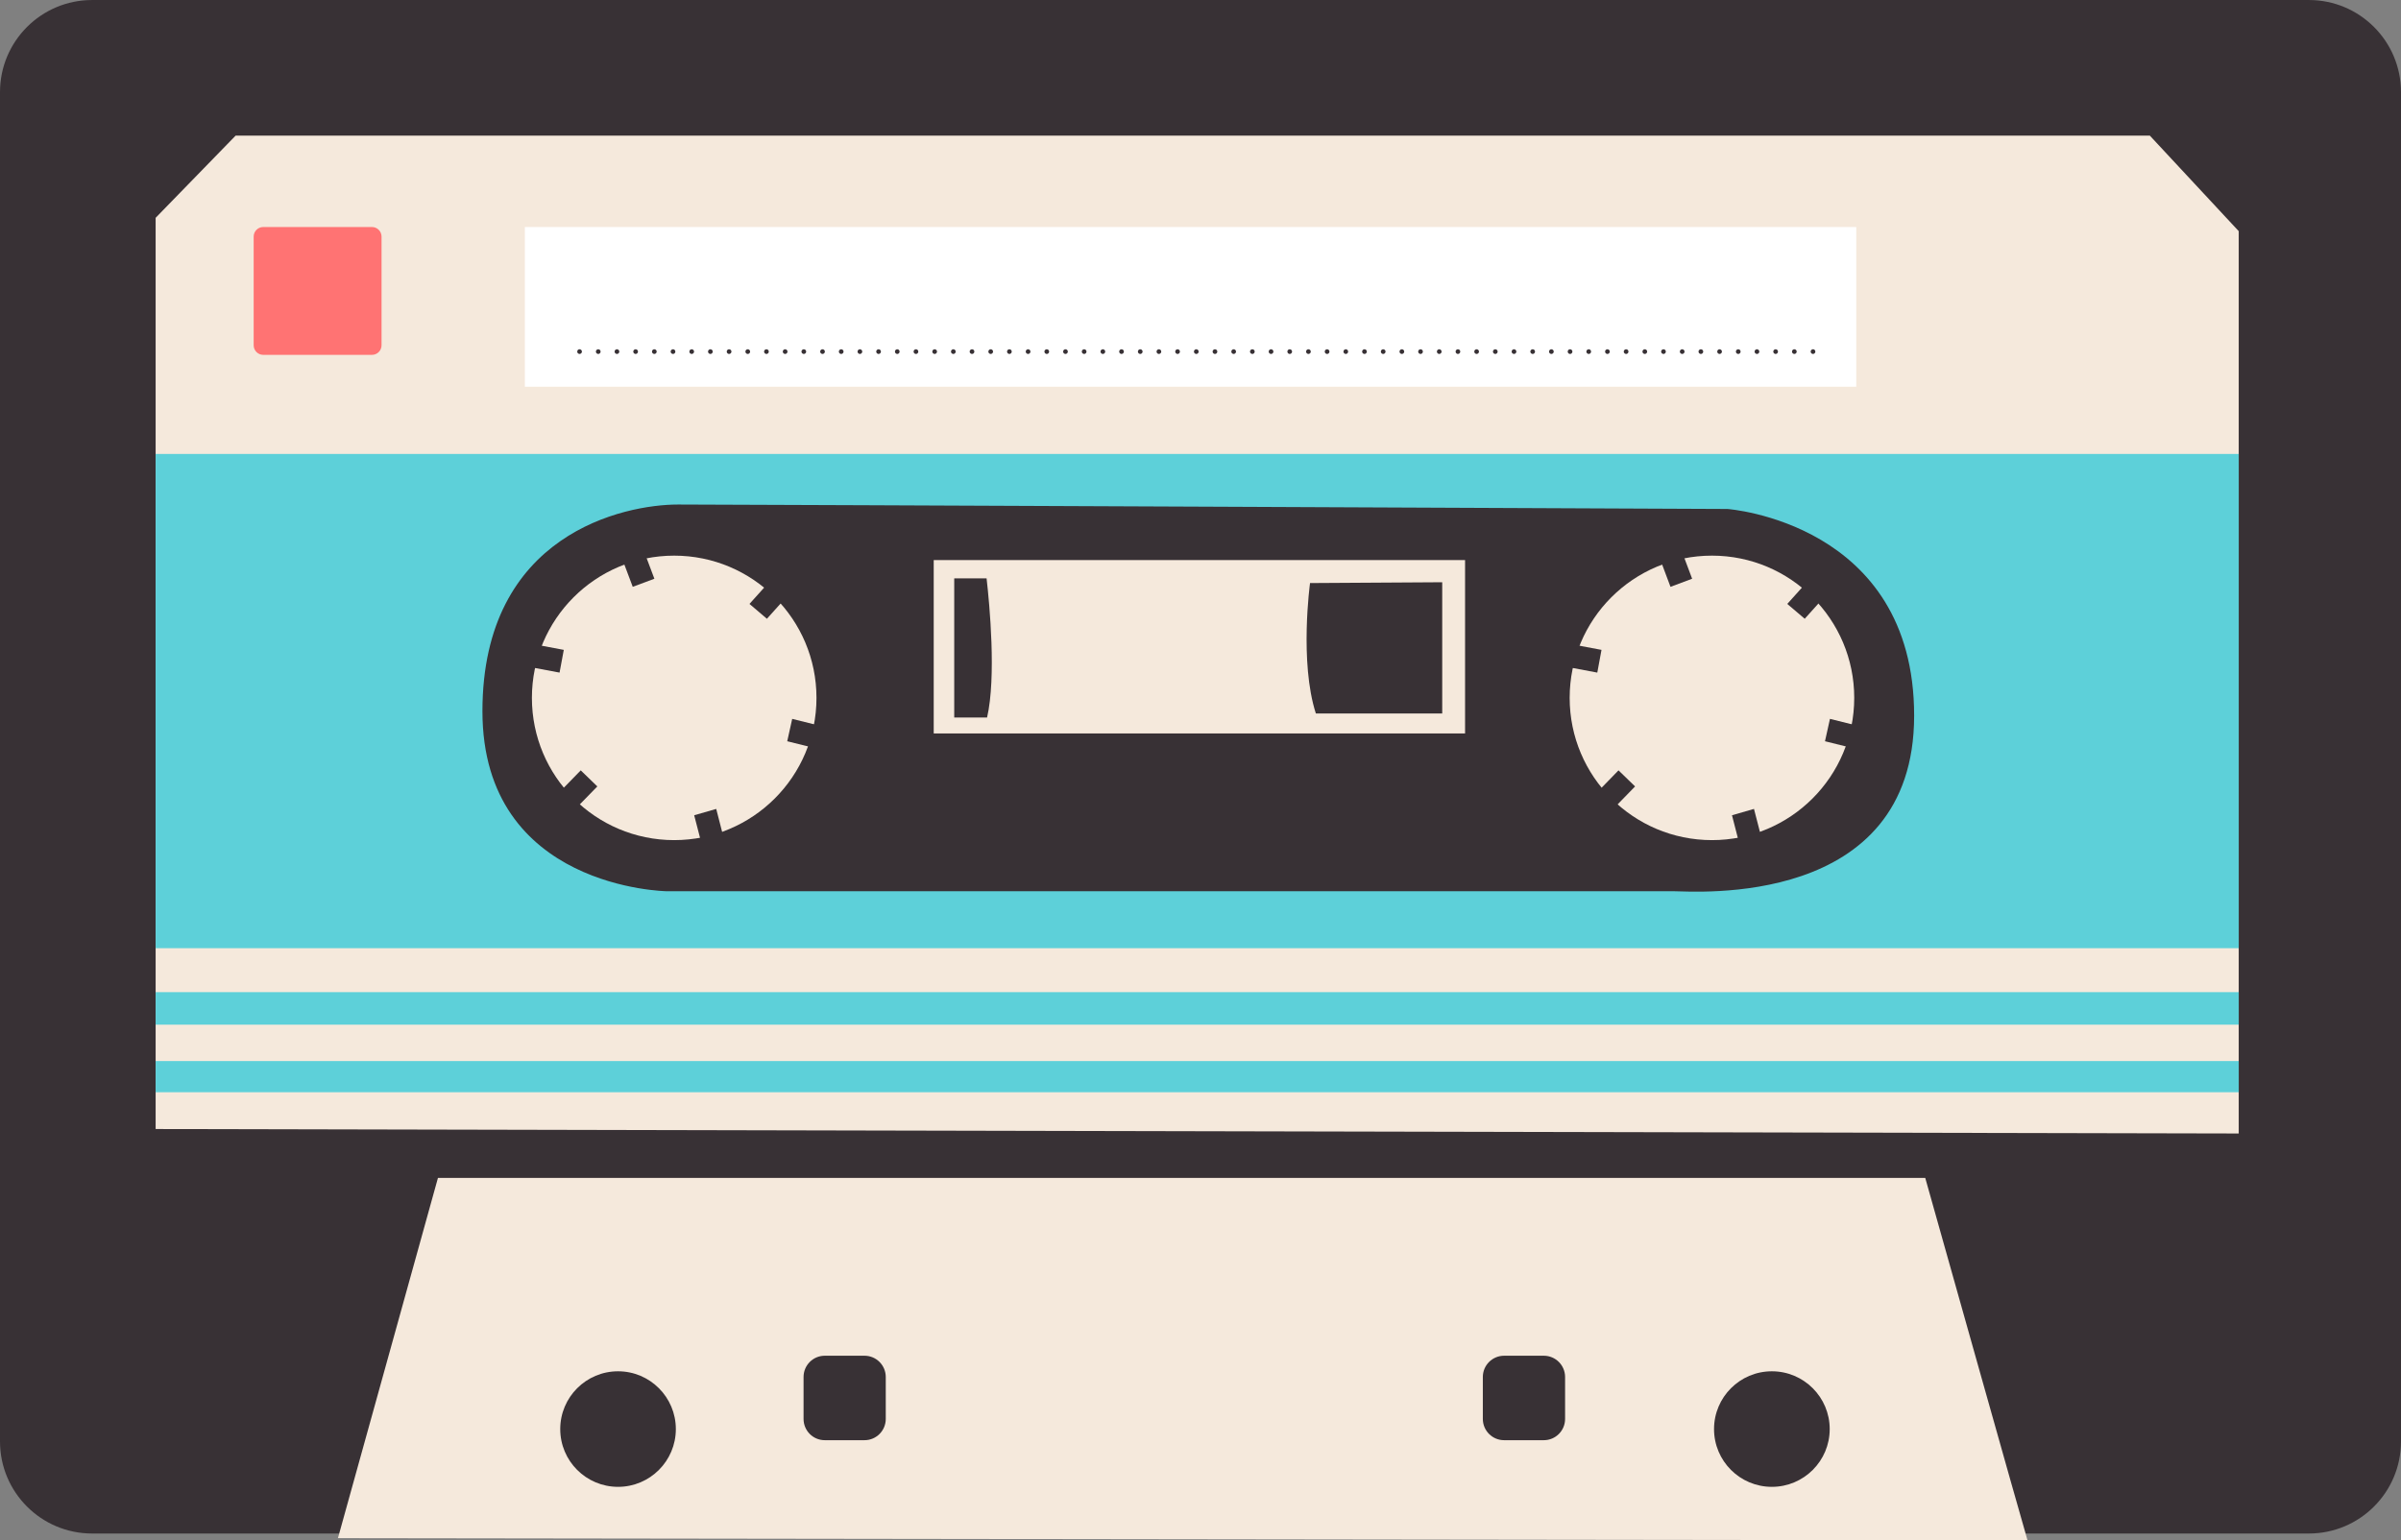 <svg version="1.1" id="Layer_1" xmlns="http://www.w3.org/2000/svg" xmlns:xlink="http://www.w3.org/1999/xlink" x="0px" y="0px" enable-background="new 0 0 1200 1200" xml:space="preserve" viewBox="50 247.03 1100 705.95">
<rect x="50" y="247.03" width="1100" height="705.95" fill="#808080" stroke="none"/>
<g>
	<g>
		<g>
			<path fill="#383135" d="M50,907.609c0,23.315,18.895,42.211,42.205,42.211h1015.589c23.311-0.001,42.206-18.896,42.206-42.211     V289.253c0-23.311-18.895-42.216-42.206-42.216H92.205c-23.31,0-42.205,18.905-42.205,42.216V907.609z"/>
		</g>
		<g>
			<polygon fill="#F5E9DC" points="1075.653,766.491 1075.653,352.97 1034.927,309.18 157.955,309.18 121.303,346.853      121.303,764.448    "/>
		</g>
		<g>
			<rect x="121.303" y="455.067" fill="#5DD0D9" width="954.35" height="226.503"/>
		</g>
		<g>
			<rect x="121.303" y="701.716" fill="#5DD0D9" width="954.35" height="14.907"/>
		</g>
		<g>
			<rect x="121.303" y="733.296" fill="#5DD0D9" width="954.35" height="14.284"/>
		</g>
		<g>
			<path fill="#F5E9DC" d="M978.902,952.963c-1.022-3.113-46.866-166.109-46.866-166.109H250.643L204.82,951.941L978.902,952.963z"/>
		</g>
		<g>
			<g>
				<path fill="#383135" d="M835.273,901.959c0-14.624,11.863-26.486,26.491-26.486c14.64,0,26.502,11.862,26.502,26.486      c0,14.618-11.862,26.47-26.502,26.47C847.136,928.429,835.273,916.577,835.273,901.959z"/>
			</g>
			<g>
				<path fill="#383135" d="M306.669,901.959c0-14.624,11.862-26.486,26.491-26.486c14.607,0,26.47,11.862,26.47,26.486      c0,14.618-11.863,26.47-26.47,26.47C318.531,928.429,306.669,916.577,306.669,901.959z"/>
			</g>
			<g>
				<path fill="#383135" d="M729.35,897.299c0,5.394,4.362,9.751,9.746,9.751h18.193c5.383,0,9.745-4.357,9.745-9.751v-19.215      c0-5.373-4.362-9.74-9.745-9.74h-18.193c-5.384,0-9.746,4.367-9.746,9.74V897.299z"/>
			</g>
			<g>
				<path fill="#383135" d="M418.145,897.299c0,5.394,4.34,9.751,9.724,9.751h18.214c5.361,0,9.723-4.357,9.723-9.751v-19.215      c0-5.373-4.362-9.74-9.723-9.74h-18.214c-5.384,0-9.724,4.367-9.724,9.74V897.299z"/>
			</g>
		</g>
		<g>
			<path fill="#383135" d="M841.401,480.288c0,0,85.549,6.097,85.549,94.71c0,88.624-100.837,80.474-110.008,80.474     c-9.15,0-461.387,0-461.387,0s-84.528-1.021-84.528-82.496c0-81.484,65.175-94.731,89.613-94.731     C385.089,478.245,841.401,480.288,841.401,480.288z"/>
		</g>
		<g>
			<rect x="477.778" y="503.706" fill="#F5E9DC" width="243.434" height="79.452"/>
		</g>
		<g>
			<path fill="#383135" d="M650.184,514.237c0,0-4.947,36.174,2.67,59.782h57.888v-60.154L650.184,514.237z"/>
		</g>
		<g>
			<path fill="#383135" d="M487.172,575.87v-63.782h14.821c1.362,11.937,4.511,45.152,0.223,63.782H487.172z"/>
		</g>
		<g>
			<g>
				<path fill="#F5E9DC" d="M293.689,566.859c0-36.003,29.183-65.186,65.175-65.186c36.014,0,65.197,29.183,65.197,65.186      s-29.183,65.186-65.197,65.186C322.872,632.044,293.689,602.861,293.689,566.859z"/>
			</g>
			<g>
				<g>
					<polygon fill="#383135" points="339.884,515.962 349.8,512.259 345.416,500.609 335.501,504.311      "/>
				</g>
				<g>
					<polygon fill="#383135" points="306.361,555.272 308.297,544.857 296.136,542.58 294.189,552.986      "/>
				</g>
				<g>
					<polygon fill="#383135" points="323.659,607.436 316.063,600.075 307.392,608.969 314.967,616.352      "/>
				</g>
				<g>
					<polygon fill="#383135" points="378.131,617.745 368.035,620.65 371.141,632.629 381.218,629.747      "/>
				</g>
				<g>
					<polygon fill="#383135" points="412.943,576.476 410.666,586.732 422.677,589.723 424.976,579.477      "/>
				</g>
				<g>
					<polygon fill="#383135" points="409.634,521.387 401.645,514.589 393.367,523.803 401.357,530.601      "/>
				</g>
			</g>
		</g>
		<g>
			<g>
				<path fill="#F5E9DC" d="M769.13,566.859c0-36.003,29.183-65.186,65.197-65.186c35.992,0,65.175,29.183,65.175,65.186      s-29.183,65.186-65.175,65.186C798.313,632.044,769.13,602.861,769.13,566.859z"/>
			</g>
			<g>
				<g>
					<polygon fill="#383135" points="815.325,515.962 825.241,512.259 820.868,500.609 810.953,504.311      "/>
				</g>
				<g>
					<polygon fill="#383135" points="781.79,555.272 783.716,544.857 771.566,542.58 769.63,552.986      "/>
				</g>
				<g>
					<polygon fill="#383135" points="799.101,607.436 791.504,600.075 782.855,608.969 790.43,616.352      "/>
				</g>
				<g>
					<polygon fill="#383135" points="853.573,617.745 843.498,620.65 846.583,632.629 856.679,629.747      "/>
				</g>
				<g>
					<polygon fill="#383135" points="888.384,576.476 886.107,586.732 898.14,589.723 900.428,579.477      "/>
				</g>
				<g>
					<polygon fill="#383135" points="885.096,521.387 877.106,514.589 868.829,523.803 876.819,530.601      "/>
				</g>
			</g>
		</g>
		<g>
			<rect x="290.458" y="351.072" fill="#FFFFFF" width="609.97" height="73.193"/>
		</g>
		<g>
			<g>
				<path fill="#383135" d="M315.527,409.246c-0.28,0-0.56-0.128-0.776-0.323c-0.086-0.107-0.172-0.216-0.215-0.344      c-0.065-0.129-0.086-0.281-0.086-0.41c0-0.15,0.021-0.28,0.086-0.409c0.042-0.129,0.128-0.258,0.215-0.366      c0.303-0.28,0.776-0.387,1.184-0.216c0.13,0.043,0.259,0.129,0.345,0.216c0.107,0.108,0.173,0.237,0.238,0.366      c0.065,0.129,0.086,0.259,0.086,0.409c0,0.129-0.021,0.281-0.086,0.41c-0.065,0.128-0.13,0.237-0.238,0.344      c-0.086,0.108-0.215,0.172-0.345,0.238C315.807,409.204,315.655,409.246,315.527,409.246z"/>
			</g>
			<g>
				<path fill="#383135" d="M870.986,408.169c0-0.603,0.475-1.077,1.077-1.077l0,0c0.583,0,1.077,0.474,1.077,1.077l0,0      c0,0.582-0.494,1.077-1.077,1.077l0,0C871.462,409.246,870.986,408.751,870.986,408.169z M862.414,408.169      c0-0.603,0.494-1.077,1.077-1.077l0,0c0.602,0,1.077,0.474,1.077,1.077l0,0c0,0.582-0.475,1.077-1.077,1.077l0,0      C862.908,409.246,862.414,408.751,862.414,408.169z M853.86,408.169c0-0.603,0.475-1.077,1.077-1.077l0,0      c0.583,0,1.077,0.474,1.077,1.077l0,0c0,0.582-0.494,1.077-1.077,1.077l0,0C854.335,409.246,853.86,408.751,853.86,408.169z       M845.287,408.169c0-0.603,0.473-1.077,1.077-1.077l0,0c0.604,0,1.077,0.474,1.077,1.077l0,0c0,0.582-0.473,1.077-1.077,1.077      l0,0C845.761,409.246,845.287,408.751,845.287,408.169z M836.736,408.169c0-0.603,0.473-1.077,1.077-1.077l0,0      c0.581,0,1.077,0.474,1.077,1.077l0,0c0,0.582-0.496,1.077-1.077,1.077l0,0C837.209,409.246,836.736,408.751,836.736,408.169z       M828.161,408.169c0-0.603,0.496-1.077,1.077-1.077l0,0c0.604,0,1.077,0.474,1.077,1.077l0,0c0,0.582-0.473,1.077-1.077,1.077      l0,0C828.658,409.246,828.161,408.751,828.161,408.169z M819.609,408.169c0-0.603,0.473-1.077,1.077-1.077l0,0      c0.581,0,1.077,0.474,1.077,1.077l0,0c0,0.582-0.496,1.077-1.077,1.077l0,0C820.083,409.246,819.609,408.751,819.609,408.169z       M811.035,408.169c0-0.603,0.496-1.077,1.077-1.077l0,0c0.604,0,1.077,0.474,1.077,1.077l0,0c0,0.582-0.473,1.077-1.077,1.077      l0,0C811.531,409.246,811.035,408.751,811.035,408.169z M802.483,408.169c0-0.603,0.473-1.077,1.077-1.077l0,0      c0.583,0,1.077,0.474,1.077,1.077l0,0c0,0.582-0.494,1.077-1.077,1.077l0,0C802.957,409.246,802.483,408.751,802.483,408.169z       M793.911,408.169c0-0.603,0.494-1.077,1.077-1.077l0,0c0.602,0,1.077,0.474,1.077,1.077l0,0c0,0.582-0.475,1.077-1.077,1.077      l0,0C794.405,409.246,793.911,408.751,793.911,408.169z M785.357,408.169c0-0.603,0.475-1.077,1.077-1.077l0,0      c0.583,0,1.077,0.474,1.077,1.077l0,0c0,0.582-0.494,1.077-1.077,1.077l0,0C785.832,409.246,785.357,408.751,785.357,408.169z       M776.784,408.169c0-0.603,0.494-1.077,1.098-1.077l0,0c0.581,0,1.056,0.474,1.056,1.077l0,0c0,0.582-0.475,1.077-1.056,1.077      l0,0C777.279,409.246,776.784,408.751,776.784,408.169z M768.231,408.169c0-0.603,0.475-1.077,1.077-1.077l0,0      c0.604,0,1.077,0.474,1.077,1.077l0,0c0,0.582-0.473,1.077-1.077,1.077l0,0C768.706,409.246,768.231,408.751,768.231,408.169z       M759.679,408.169c0-0.603,0.473-1.077,1.077-1.077l0,0c0.583,0,1.077,0.474,1.077,1.077l0,0c0,0.582-0.494,1.077-1.077,1.077      l0,0C760.152,409.246,759.679,408.751,759.679,408.169z M751.106,408.169c0-0.603,0.494-1.077,1.077-1.077l0,0      c0.602,0,1.077,0.474,1.077,1.077l0,0c0,0.582-0.475,1.077-1.077,1.077l0,0C751.601,409.246,751.106,408.751,751.106,408.169z       M742.553,408.169c0-0.603,0.475-1.077,1.077-1.077l0,0c0.583,0,1.077,0.474,1.077,1.077l0,0c0,0.582-0.494,1.077-1.077,1.077      l0,0C743.028,409.246,742.553,408.751,742.553,408.169z M733.98,408.169c0-0.603,0.494-1.077,1.077-1.077l0,0      c0.604,0,1.077,0.474,1.077,1.077l0,0c0,0.582-0.473,1.077-1.077,1.077l0,0C734.474,409.246,733.98,408.751,733.98,408.169z       M725.429,408.169c0-0.603,0.473-1.077,1.077-1.077l0,0c0.581,0,1.077,0.474,1.077,1.077l0,0c0,0.582-0.496,1.077-1.077,1.077      l0,0C725.902,409.246,725.429,408.751,725.429,408.169z M716.875,408.169c0-0.603,0.475-1.077,1.056-1.077l0,0      c0.604,0,1.077,0.474,1.077,1.077l0,0c0,0.582-0.473,1.077-1.077,1.077l0,0C717.35,409.246,716.875,408.751,716.875,408.169z       M708.302,408.169c0-0.603,0.473-1.077,1.077-1.077l0,0c0.581,0,1.077,0.474,1.077,1.077l0,0c0,0.582-0.496,1.077-1.077,1.077      l0,0C708.776,409.246,708.302,408.751,708.302,408.169z M699.727,408.169c0-0.603,0.497-1.077,1.077-1.077l0,0      c0.604,0,1.077,0.474,1.077,1.077l0,0c0,0.582-0.473,1.077-1.077,1.077l0,0C700.224,409.246,699.727,408.751,699.727,408.169z       M691.176,408.169c0-0.603,0.473-1.077,1.077-1.077l0,0c0.604,0,1.077,0.474,1.077,1.077l0,0c0,0.582-0.473,1.077-1.077,1.077      l0,0C691.649,409.246,691.176,408.751,691.176,408.169z M682.624,408.169c0-0.603,0.473-1.077,1.054-1.077l0,0      c0.604,0,1.1,0.474,1.1,1.077l0,0c0,0.582-0.496,1.077-1.1,1.077l0,0C683.098,409.246,682.624,408.751,682.624,408.169z       M674.05,408.169c0-0.603,0.473-1.077,1.077-1.077l0,0c0.604,0,1.077,0.474,1.077,1.077l0,0c0,0.582-0.473,1.077-1.077,1.077      l0,0C674.523,409.246,674.05,408.751,674.05,408.169z M665.498,408.169c0-0.603,0.473-1.077,1.077-1.077l0,0      c0.581,0,1.056,0.474,1.056,1.077l0,0c0,0.582-0.475,1.077-1.056,1.077l0,0C665.971,409.246,665.498,408.751,665.498,408.169z       M656.923,408.169c0-0.603,0.496-1.077,1.077-1.077l0,0c0.604,0,1.077,0.474,1.077,1.077l0,0c0,0.582-0.473,1.077-1.077,1.077      l0,0C657.42,409.246,656.923,408.751,656.923,408.169z M648.372,408.169c0-0.603,0.473-1.077,1.077-1.077l0,0      c0.583,0,1.077,0.474,1.077,1.077l0,0c0,0.582-0.494,1.077-1.077,1.077l0,0C648.845,409.246,648.372,408.751,648.372,408.169z       M639.799,408.169c0-0.603,0.473-1.077,1.077-1.077l0,0c0.602,0,1.077,0.474,1.077,1.077l0,0c0,0.582-0.475,1.077-1.077,1.077      l0,0C640.272,409.246,639.799,408.751,639.799,408.169z M631.245,408.169c0-0.603,0.475-1.077,1.077-1.077l0,0      c0.583,0,1.077,0.474,1.077,1.077l0,0c0,0.582-0.494,1.077-1.077,1.077l0,0C631.721,409.246,631.245,408.751,631.245,408.169z       M622.673,408.169c0-0.603,0.494-1.077,1.077-1.077l0,0c0.604,0,1.077,0.474,1.077,1.077l0,0c0,0.582-0.473,1.077-1.077,1.077      l0,0C623.167,409.246,622.673,408.751,622.673,408.169z M614.121,408.169c0-0.603,0.473-1.077,1.077-1.077l0,0      c0.581,0,1.077,0.474,1.077,1.077l0,0c0,0.582-0.497,1.077-1.077,1.077l0,0C614.595,409.246,614.121,408.751,614.121,408.169z       M605.547,408.169c0-0.603,0.496-1.077,1.077-1.077l0,0c0.604,0,1.077,0.474,1.077,1.077l0,0c0,0.582-0.473,1.077-1.077,1.077      l0,0C606.043,409.246,605.547,408.751,605.547,408.169z M596.995,408.169c0-0.603,0.473-1.077,1.077-1.077l0,0      c0.602,0,1.077,0.474,1.077,1.077l0,0c0,0.582-0.475,1.077-1.077,1.077l0,0C597.468,409.246,596.995,408.751,596.995,408.169z       M588.42,408.169c0-0.603,0.496-1.077,1.077-1.077l0,0c0.604,0,1.077,0.474,1.077,1.077l0,0c0,0.582-0.473,1.077-1.077,1.077      l0,0C588.917,409.246,588.42,408.751,588.42,408.169z M579.869,408.169c0-0.603,0.473-1.077,1.077-1.077l0,0      c0.581,0,1.077,0.474,1.077,1.077l0,0c0,0.582-0.496,1.077-1.077,1.077l0,0C580.342,409.246,579.869,408.751,579.869,408.169z       M571.317,408.169c0-0.603,0.473-1.077,1.077-1.077l0,0c0.581,0,1.077,0.474,1.077,1.077l0,0c0,0.582-0.496,1.077-1.077,1.077      l0,0C571.79,409.246,571.317,408.751,571.317,408.169z M562.742,408.169c0-0.603,0.473-1.077,1.077-1.077l0,0      c0.604,0,1.077,0.474,1.077,1.077l0,0c0,0.582-0.473,1.077-1.077,1.077l0,0C563.216,409.246,562.742,408.751,562.742,408.169z       M554.191,408.169c0-0.603,0.473-1.077,1.077-1.077l0,0c0.581,0,1.077,0.474,1.077,1.077l0,0c0,0.582-0.497,1.077-1.077,1.077      l0,0C554.664,409.246,554.191,408.751,554.191,408.169z M545.616,408.169c0-0.603,0.496-1.077,1.077-1.077l0,0      c0.604,0,1.077,0.474,1.077,1.077l0,0c0,0.582-0.473,1.077-1.077,1.077l0,0C546.112,409.246,545.616,408.751,545.616,408.169z       M537.064,408.169c0-0.603,0.473-1.077,1.077-1.077l0,0c0.583,0,1.077,0.474,1.077,1.077l0,0c0,0.582-0.494,1.077-1.077,1.077      l0,0C537.538,409.246,537.064,408.751,537.064,408.169z M528.492,408.169c0-0.603,0.494-1.077,1.077-1.077l0,0      c0.602,0,1.077,0.474,1.077,1.077l0,0c0,0.582-0.475,1.077-1.077,1.077l0,0C528.986,409.246,528.492,408.751,528.492,408.169z       M519.938,408.169c0-0.603,0.475-1.077,1.077-1.077l0,0c0.583,0,1.077,0.474,1.077,1.077l0,0c0,0.582-0.494,1.077-1.077,1.077      l0,0C520.414,409.246,519.938,408.751,519.938,408.169z M511.366,408.169c0-0.603,0.494-1.077,1.077-1.077l0,0      c0.602,0,1.077,0.474,1.077,1.077l0,0c0,0.582-0.475,1.077-1.077,1.077l0,0C511.86,409.246,511.366,408.751,511.366,408.169z       M502.812,408.169c0-0.603,0.475-1.077,1.077-1.077l0,0c0.583,0,1.077,0.474,1.077,1.077l0,0c0,0.582-0.494,1.077-1.077,1.077      l0,0C503.287,409.246,502.812,408.751,502.812,408.169z M494.239,408.169c0-0.603,0.494-1.077,1.098-1.077l0,0      c0.583,0,1.056,0.474,1.056,1.077l0,0c0,0.582-0.473,1.077-1.056,1.077l0,0C494.734,409.246,494.239,408.751,494.239,408.169z       M485.688,408.169c0-0.603,0.473-1.077,1.077-1.077l0,0c0.602,0,1.077,0.474,1.077,1.077l0,0c0,0.582-0.475,1.077-1.077,1.077      l0,0C486.161,409.246,485.688,408.751,485.688,408.169z M477.134,408.169c0-0.603,0.475-1.077,1.077-1.077l0,0      c0.583,0,1.077,0.474,1.077,1.077l0,0c0,0.582-0.494,1.077-1.077,1.077l0,0C477.609,409.246,477.134,408.751,477.134,408.169z       M468.561,408.169c0-0.603,0.473-1.077,1.077-1.077l0,0c0.604,0,1.077,0.474,1.077,1.077l0,0c0,0.582-0.473,1.077-1.077,1.077      l0,0C469.035,409.246,468.561,408.751,468.561,408.169z M460.01,408.169c0-0.603,0.473-1.077,1.077-1.077l0,0      c0.581,0,1.054,0.474,1.054,1.077l0,0c0,0.582-0.473,1.077-1.054,1.077l0,0C460.483,409.246,460.01,408.751,460.01,408.169z       M451.435,408.169c0-0.603,0.496-1.077,1.077-1.077l0,0c0.604,0,1.077,0.474,1.077,1.077l0,0c0,0.582-0.473,1.077-1.077,1.077      l0,0C451.932,409.246,451.435,408.751,451.435,408.169z M442.883,408.169c0-0.603,0.473-1.077,1.077-1.077l0,0      c0.581,0,1.077,0.474,1.077,1.077l0,0c0,0.582-0.496,1.077-1.077,1.077l0,0C443.357,409.246,442.883,408.751,442.883,408.169z       M434.309,408.169c0-0.603,0.496-1.077,1.077-1.077l0,0c0.604,0,1.077,0.474,1.077,1.077l0,0c0,0.582-0.473,1.077-1.077,1.077      l0,0C434.805,409.246,434.309,408.751,434.309,408.169z M425.757,408.169c0-0.603,0.473-1.077,1.077-1.077l0,0      c0.581,0,1.077,0.474,1.077,1.077l0,0c0,0.582-0.496,1.077-1.077,1.077l0,0C426.23,409.246,425.757,408.751,425.757,408.169z       M417.182,408.169c0-0.603,0.496-1.077,1.077-1.077l0,0c0.604,0,1.077,0.474,1.077,1.077l0,0c0,0.582-0.473,1.077-1.077,1.077      l0,0C417.679,409.246,417.182,408.751,417.182,408.169z M408.631,408.169c0-0.603,0.473-1.077,1.077-1.077l0,0      c0.583,0,1.077,0.474,1.077,1.077l0,0c0,0.582-0.494,1.077-1.077,1.077l0,0C409.104,409.246,408.631,408.751,408.631,408.169z       M400.058,408.169c0-0.603,0.494-1.077,1.077-1.077l0,0c0.602,0,1.077,0.474,1.077,1.077l0,0c0,0.582-0.475,1.077-1.077,1.077      l0,0C400.553,409.246,400.058,408.751,400.058,408.169z M391.505,408.169c0-0.603,0.475-1.077,1.077-1.077l0,0      c0.604,0,1.077,0.474,1.077,1.077l0,0c0,0.582-0.473,1.077-1.077,1.077l0,0C391.98,409.246,391.505,408.751,391.505,408.169z       M382.953,408.169c0-0.603,0.473-1.077,1.056-1.077l0,0c0.604,0,1.098,0.474,1.098,1.077l0,0c0,0.582-0.494,1.077-1.098,1.077      l0,0C383.426,409.246,382.953,408.751,382.953,408.169z M374.38,408.169c0-0.603,0.473-1.077,1.077-1.077l0,0      c0.602,0,1.077,0.474,1.077,1.077l0,0c0,0.582-0.475,1.077-1.077,1.077l0,0C374.854,409.246,374.38,408.751,374.38,408.169z       M365.827,408.169c0-0.603,0.475-1.077,1.077-1.077l0,0c0.583,0,1.077,0.474,1.077,1.077l0,0c0,0.582-0.494,1.077-1.077,1.077      l0,0C366.302,409.246,365.827,408.751,365.827,408.169z M357.254,408.169c0-0.603,0.494-1.077,1.077-1.077l0,0      c0.602,0,1.077,0.474,1.077,1.077l0,0c0,0.582-0.475,1.077-1.077,1.077l0,0C357.748,409.246,357.254,408.751,357.254,408.169z       M348.7,408.169c0-0.603,0.475-1.077,1.077-1.077l0,0c0.583,0,1.077,0.474,1.077,1.077l0,0c0,0.582-0.494,1.077-1.077,1.077l0,0      C349.176,409.246,348.7,408.751,348.7,408.169z M340.128,408.169c0-0.603,0.494-1.077,1.077-1.077l0,0      c0.604,0,1.077,0.474,1.077,1.077l0,0c0,0.582-0.473,1.077-1.077,1.077l0,0C340.622,409.246,340.128,408.751,340.128,408.169z       M331.576,408.169c0-0.603,0.473-1.077,1.077-1.077l0,0c0.581,0,1.077,0.474,1.077,1.077l0,0c0,0.582-0.496,1.077-1.077,1.077      l0,0C332.049,409.246,331.576,408.751,331.576,408.169z M323.001,408.169c0-0.603,0.496-1.077,1.077-1.077l0,0      c0.604,0,1.077,0.474,1.077,1.077l0,0c0,0.582-0.473,1.077-1.077,1.077l0,0C323.498,409.246,323.001,408.751,323.001,408.169z"/>
			</g>
			<g>
				<path fill="#383135" d="M880.617,409.246c-0.13,0-0.282-0.042-0.41-0.085c-0.128-0.065-0.259-0.129-0.345-0.238      c-0.107-0.107-0.194-0.216-0.236-0.344c-0.065-0.129-0.086-0.281-0.086-0.41c0-0.28,0.107-0.56,0.322-0.775      c0.086-0.086,0.217-0.173,0.345-0.216c0.387-0.171,0.863-0.086,1.163,0.216c0.215,0.216,0.324,0.495,0.324,0.775      c0,0.129-0.023,0.281-0.086,0.41c-0.044,0.128-0.13,0.237-0.238,0.344C881.177,409.118,880.897,409.246,880.617,409.246z"/>
			</g>
		</g>
		<g>
			<path fill="#FF7373" d="M170.607,409.656h49.807c2.424,0,4.389-1.965,4.389-4.389V355.46c0-2.424-1.965-4.389-4.389-4.389     h-49.807c-2.424,0-4.389,1.965-4.389,4.389v49.807C166.218,407.691,168.183,409.656,170.607,409.656z"/>
		</g>
	</g>
</g>
</svg>